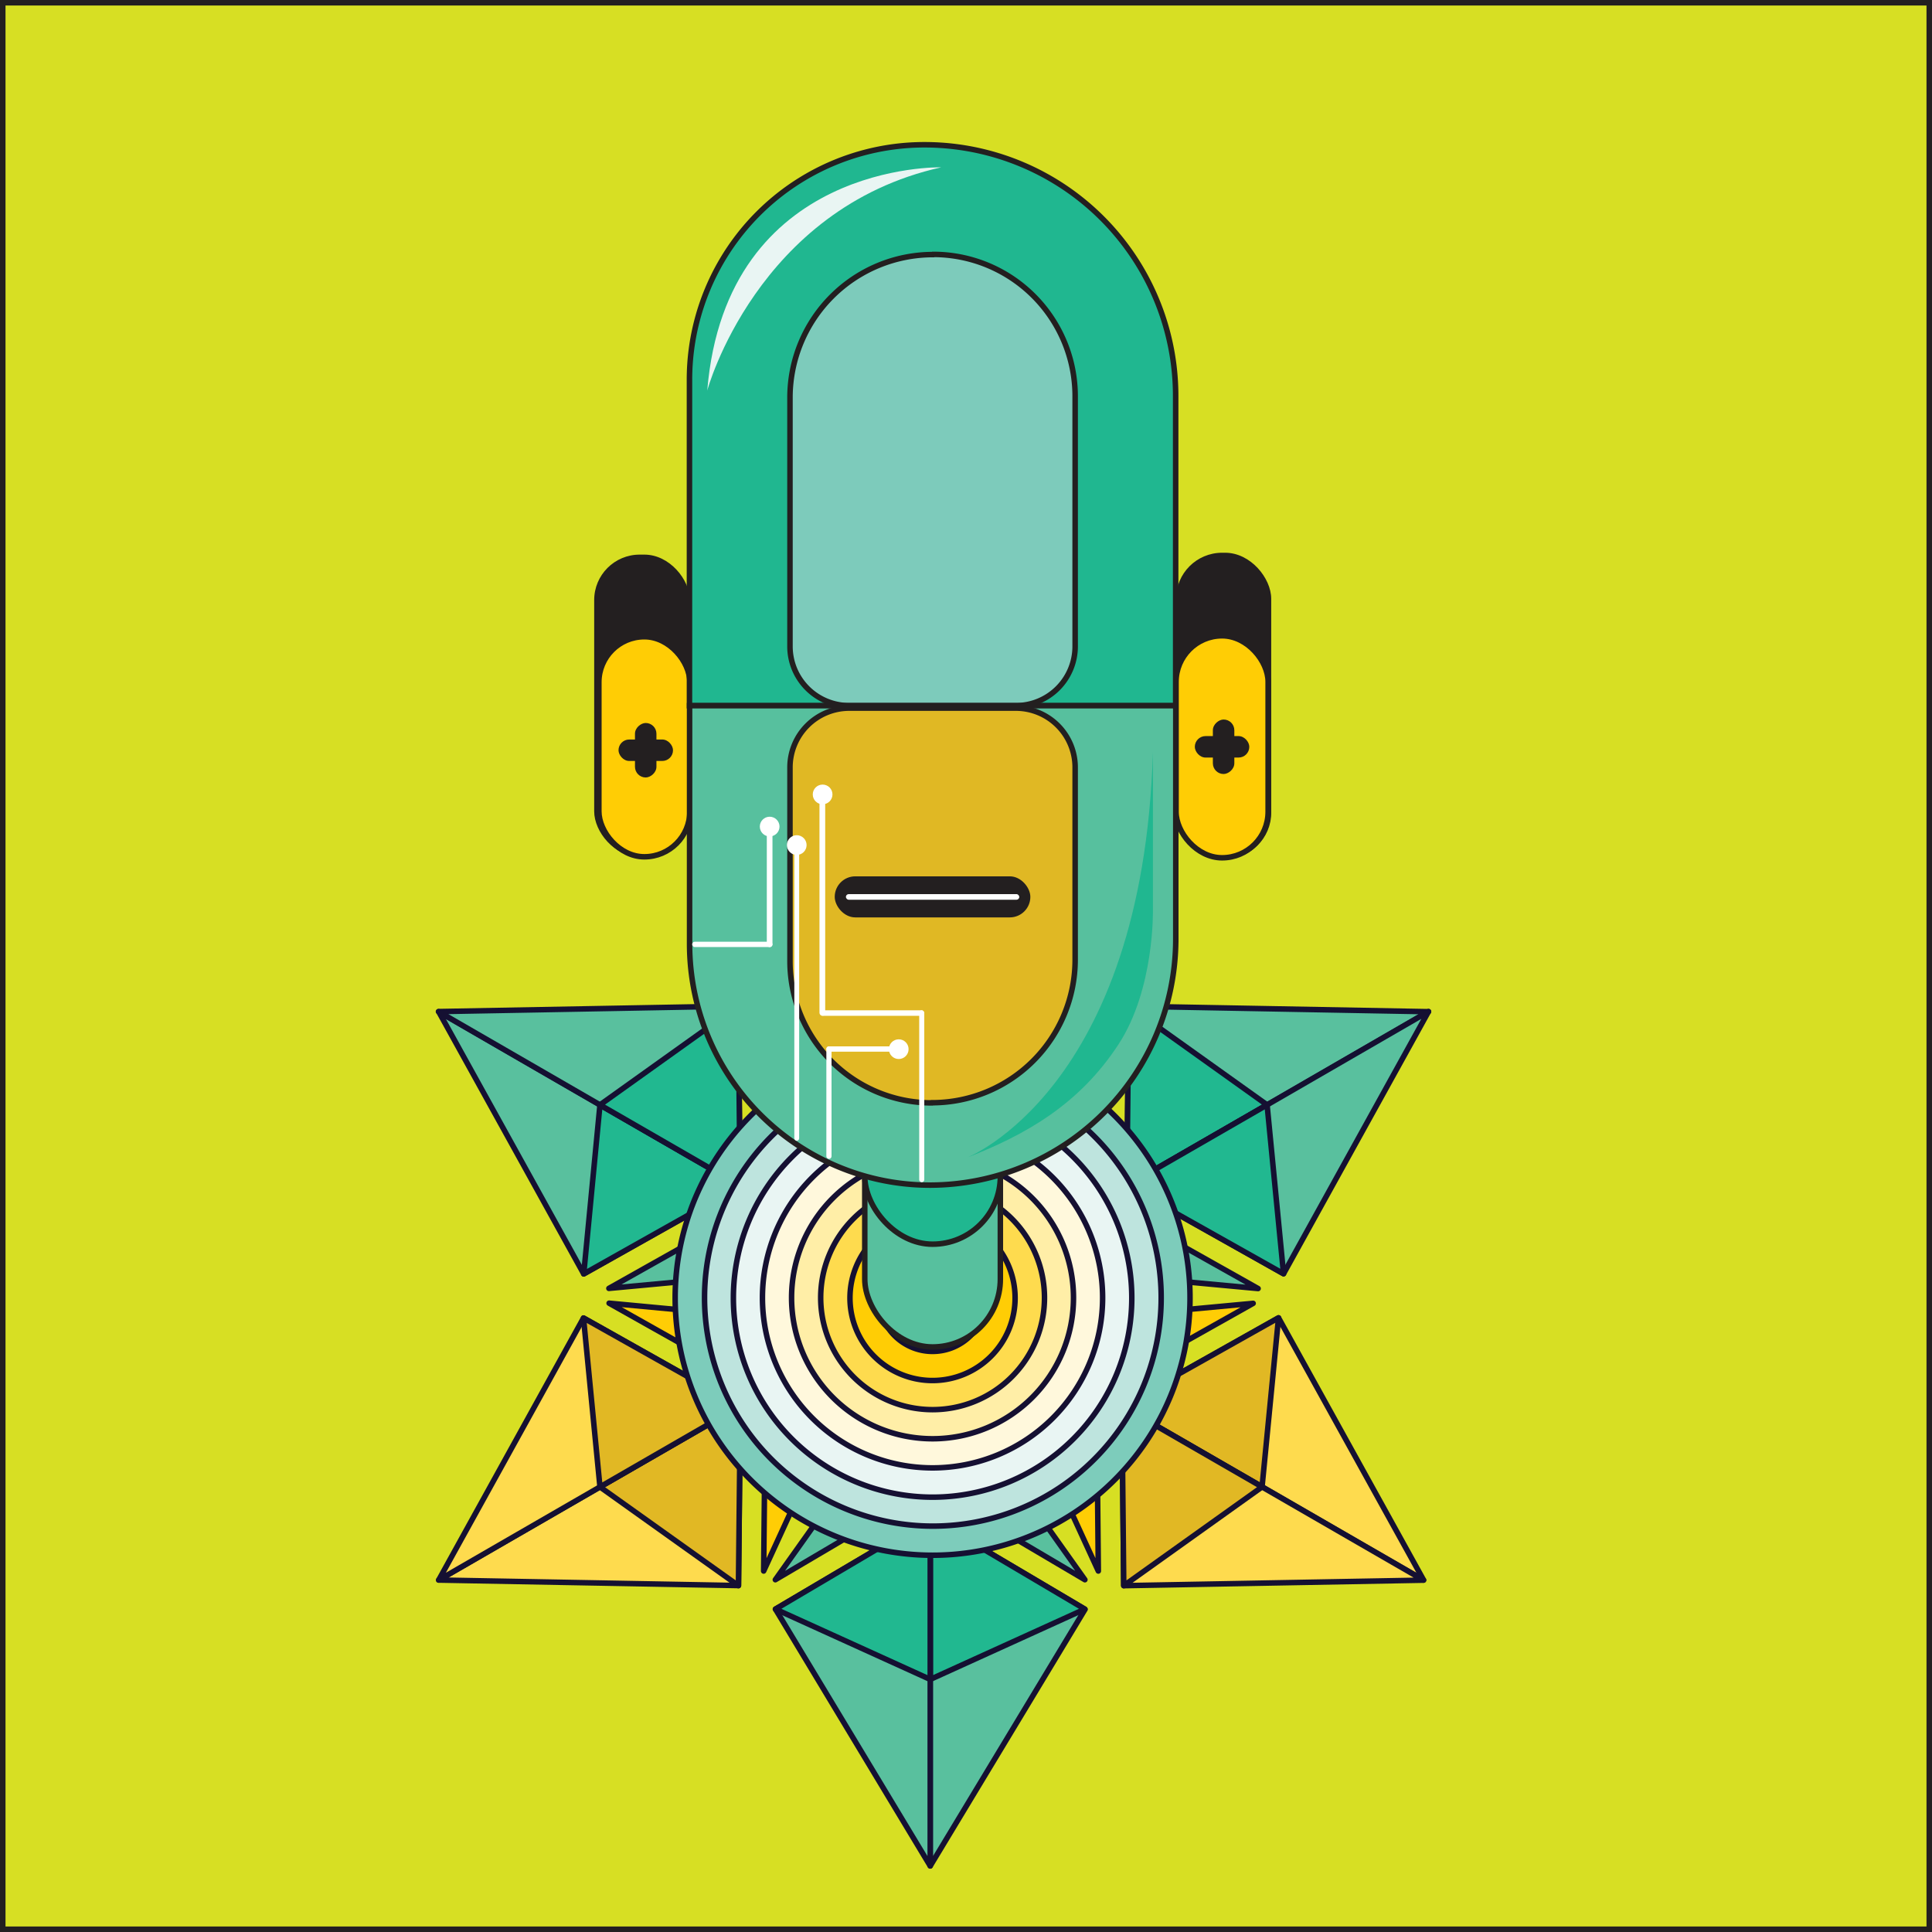 <svg xmlns="http://www.w3.org/2000/svg" viewBox="0 0 351 351"><rect x="0" y="0" width="351" height="351" fill="#808080" stroke="none"/><defs><style>.cls-1{fill:#d7df23;}.cls-1,.cls-17,.cls-18,.cls-20,.cls-22,.cls-3{stroke:#231f20;}.cls-1,.cls-10,.cls-11,.cls-12,.cls-13,.cls-14,.cls-15,.cls-16,.cls-17,.cls-18,.cls-20,.cls-22,.cls-3,.cls-9{stroke-miterlimit:10;}.cls-2{fill:#231f20;}.cls-15,.cls-3,.cls-7{fill:#ffcd05;}.cls-4{fill:#59c09e;}.cls-10,.cls-11,.cls-12,.cls-13,.cls-14,.cls-15,.cls-16,.cls-4,.cls-5,.cls-6,.cls-7,.cls-8,.cls-9{stroke:#151032;}.cls-4,.cls-5,.cls-6,.cls-7,.cls-8{stroke-linecap:round;stroke-linejoin:round;}.cls-5{fill:#21b890;}.cls-14,.cls-6{fill:#fedb4e;}.cls-16,.cls-8{fill:#e1b824;}.cls-9{fill:#7dccbb;}.cls-10{fill:#bee4de;}.cls-11,.cls-19{fill:#e9f5f3;}.cls-12{fill:#fff8dc;}.cls-13{fill:#ffeea7;}.cls-17{fill:#57c09e;}.cls-18,.cls-21{fill:#20b790;}.cls-20{fill:#7dcbbb;}.cls-22{fill:#e0b824;}.cls-23{fill:#fff;}</style></defs><title>avatar2</title><g id="Layer_2" data-name="Layer 2"><g id="avatar2"><g id="background"><rect class="cls-1" x="0.5" y="0.5" width="350" height="350"/></g><g id="eye1"><rect class="cls-2" x="107.95" y="100.76" width="17.38" height="54.91" rx="8.26" ry="8.26"/></g><g id="eye1a"><rect class="cls-3" x="108.8" y="115.68" width="16.53" height="39.98" rx="8.26" ry="8.26"/><rect class="cls-2" x="112.37" y="134.35" width="9.9" height="3.9" rx="1.95" ry="1.95"/><rect class="cls-2" x="112.37" y="134.35" width="9.9" height="3.9" rx="1.95" ry="1.95" transform="translate(253.61 18.98) rotate(90)"/></g><g id="eye2"><rect class="cls-2" x="213.66" y="100.42" width="17.29" height="55.59" rx="8.37" ry="8.37"/></g><g id="eye_2a" data-name="eye 2a"><rect class="cls-3" x="213.66" y="115.51" width="16.73" height="40.33" rx="8.37" ry="8.37"/><rect class="cls-2" x="217.07" y="133.73" width="9.9" height="3.9" rx="1.95" ry="1.95"/><rect class="cls-2" x="217.35" y="133.73" width="9.9" height="3.9" rx="1.95" ry="1.95" transform="translate(357.98 -86.63) rotate(90)"/></g><g id="neck-1-4"><path class="cls-4" d="M259.53,183.8l-54.47-1-.33,32.63,25.47-14.68Z"/><path class="cls-4" d="M180.19,229.57l19.93-11.5.33-32.63Z"/><path class="cls-5" d="M205.06,182.78l-.33,32.63,25.47-14.68Z"/><path class="cls-4" d="M230.2,200.73l-25.47,14.68,28.46,16,26.34-47.64Z"/><path class="cls-4" d="M228.57,234.1l-28.45-16-19.93,11.5Z"/><path class="cls-5" d="M230.2,200.73l-25.47,14.68,28.46,16Z"/></g><g id="neck-1-5"><path class="cls-6" d="M169.62,132.71,141.5,179.32l28.12,16.61V132.71Z"/><path class="cls-7" d="M169.62,224.24v-23l-28.12-16.6Z"/><path class="cls-8" d="M141.5,179.32l28.12,16.61V166.55Z"/><path class="cls-6" d="M169.62,166.55v29.38l28.12-16.61-28.12-46.61Z"/><path class="cls-7" d="M197.74,184.65l-28.12,16.6v23Z"/><path class="cls-8" d="M169.62,166.55v29.38l28.12-16.61Z"/></g><g id="neck-1-4-2" data-name="neck-1-4"><path class="cls-4" d="M79.7,183.8l26.35,47.64,28.45-16L109,200.73Z"/><path class="cls-4" d="M159,229.57l-19.93-11.5-28.45,16Z"/><path class="cls-5" d="M106.05,231.44l28.45-16L109,200.73Z"/><path class="cls-4" d="M109,200.73l25.46,14.68-.33-32.63-54.47,1Z"/><path class="cls-4" d="M138.78,185.44l.33,32.63L159,229.57Z"/><path class="cls-5" d="M109,200.73l25.46,14.68-.34-32.63Z"/></g><g id="neck-1-3"><path class="cls-6" d="M79.7,287.06l54.47,1,.33-32.63L109,270.14Z"/><path class="cls-7" d="M159,241.3l-19.93,11.49-.33,32.63Z"/><path class="cls-8" d="M134.16,288.08l.34-32.63L109,270.14Z"/><path class="cls-6" d="M109,270.14l25.46-14.69-28.45-16L79.7,287.06Z"/><path class="cls-7" d="M110.66,236.76l28.45,16L159,241.3Z"/><path class="cls-8" d="M109,270.14l25.46-14.69-28.45-16Z"/></g><g id="neck-1-2"><path class="cls-4" d="M169,339l28.12-46.61L169,275.73V339Z"/><path class="cls-4" d="M169,247.42v23L197.1,287Z"/><path class="cls-5" d="M197.1,292.34,169,275.73v29.38Z"/><path class="cls-4" d="M169,305.11V275.73l-28.12,16.61L169,339Z"/><path class="cls-4" d="M140.86,287,169,270.41v-23Z"/><path class="cls-5" d="M169,305.11V275.73l-28.12,16.61Z"/></g><g id="neck-1-1"><path class="cls-6" d="M258.63,287.06l-26.35-47.64-28.45,16,25.46,14.69Z"/><path class="cls-7" d="M179.29,241.3l19.93,11.49,28.45-16Z"/><path class="cls-8" d="M232.28,239.42l-28.45,16,25.46,14.69Z"/><path class="cls-6" d="M229.29,270.14l-25.46-14.69.33,32.63,54.47-1Z"/><path class="cls-7" d="M199.54,285.42l-.32-32.63L179.29,241.3Z"/><path class="cls-8" d="M229.29,270.14l-25.46-14.69.33,32.63Z"/></g><g id="circle-neck-2-8"><path class="cls-9" d="M169.42,282.55a46.77,46.77,0,1,0-46.76-46.77A46.77,46.77,0,0,0,169.42,282.55Z"/></g><g id="circle-neck-2-7"><path class="cls-10" d="M169.42,277.26A41.48,41.48,0,1,0,128,235.78,41.48,41.48,0,0,0,169.42,277.26Z"/></g><g id="circle-neck-2-6"><path class="cls-11" d="M169.43,272a36.19,36.19,0,1,0-36.19-36.19A36.19,36.19,0,0,0,169.43,272Z"/></g><g id="circle-neck-2-5"><path class="cls-12" d="M169.42,266.68a30.9,30.9,0,1,0-30.9-30.9A30.91,30.91,0,0,0,169.42,266.68Z"/></g><g id="circle-neck-2-4"><path class="cls-13" d="M169.42,261.39a25.61,25.61,0,1,0-25.61-25.61A25.62,25.62,0,0,0,169.42,261.39Z"/></g><g id="circle-neck-2-3"><path class="cls-14" d="M169.42,256.1a20.33,20.33,0,1,0-20.32-20.32A20.33,20.33,0,0,0,169.42,256.1Z"/></g><g id="circle-neck-2-2"><path class="cls-15" d="M169.42,250.81a15,15,0,1,0-15-15A15,15,0,0,0,169.42,250.81Z"/></g><g id="circle-neck-2-1"><path class="cls-16" d="M169.42,245.52a9.75,9.75,0,1,0-9.74-9.74A9.74,9.74,0,0,0,169.42,245.52Z"/></g><g id="neck1"><rect class="cls-17" x="157.11" y="200.1" width="24.63" height="44.61" rx="12.32" ry="12.32"/><rect class="cls-18" x="157.11" y="200.32" width="24.63" height="25.72" rx="12.32" ry="12.32"/></g><g id="up_face" data-name="up face"><path class="cls-18" d="M167.95,26.3h0a45.64,45.64,0,0,1,45.64,45.64v56.27a0,0,0,0,1,0,0H125.26a0,0,0,0,1,0,0V69A42.69,42.69,0,0,1,167.95,26.3Z"/><path class="cls-19" d="M171,30.4s-39.08-1-42.51,40.57C128.44,71,137.5,37.86,171,30.4Z"/><path class="cls-20" d="M169.55,46.22h0A25.78,25.78,0,0,1,195.33,72v45.43a10.77,10.77,0,0,1-10.77,10.77H154.29a10.77,10.77,0,0,1-10.77-10.77V72.25a26,26,0,0,1,26-26Z"/></g><g id="down_face" data-name="down face"><path class="cls-17" d="M169,215.31h0a43.3,43.3,0,0,1-18.63-4.19,43.87,43.87,0,0,1-25.09-39.53V128.21h88.33v42.5A44.73,44.73,0,0,1,169,215.31Z"/><path class="cls-21" d="M209.46,136.66V165.3s.32,14.37-6.25,24.43c-7.08,10.84-16.71,16.39-27.59,20.61C175.62,210.34,207.59,198,209.46,136.66Z"/><path class="cls-22" d="M169.55,128.65h0a25.78,25.78,0,0,1,25.78,25.78V189.6a10.77,10.77,0,0,1-10.77,10.77H154.29a10.77,10.77,0,0,1-10.77-10.77V154.68a26,26,0,0,1,26-26Z" transform="translate(338.85 329.02) rotate(180)"/></g><g id="line4"><rect class="cls-23" x="125.75" y="171.09" width="14.59" height="0.97" rx="0.48" ry="0.48"/><rect class="cls-23" x="139.31" y="149.69" width="1.03" height="22.38" rx="0.52" ry="0.52"/><circle class="cls-23" cx="139.83" cy="150.17" r="1.79"/></g><g id="line3"><circle class="cls-23" cx="163.28" cy="190.61" r="1.79"/><rect class="cls-23" x="150.13" y="190.1" width="0.94" height="20.44" rx="0.47" ry="0.47"/><rect class="cls-23" x="150.13" y="190.1" width="12.44" height="0.97" rx="0.48" ry="0.48"/></g><g id="line2"><circle class="cls-23" cx="149.45" cy="144.33" r="1.79"/><rect class="cls-23" x="167" y="183.55" width="0.92" height="31.23" rx="0.46" ry="0.46"/><rect class="cls-23" x="149.1" y="183.55" width="18.81" height="1" rx="0.5" ry="0.5"/><rect class="cls-23" x="148.88" y="144.93" width="1.04" height="39.62" rx="0.52" ry="0.52"/></g><g id="line1"><circle class="cls-23" cx="144.75" cy="153.53" r="1.79"/><rect class="cls-23" x="144.31" y="153.53" width="0.88" height="53.72" rx="0.44" ry="0.44"/></g><g id="mouth"><rect class="cls-2" x="151.65" y="159.21" width="35.54" height="7.46" rx="3.73" ry="3.73"/><rect class="cls-23" x="153.68" y="162.44" width="31.5" height="1.02" rx="0.51" ry="0.51"/></g></g></g></svg>